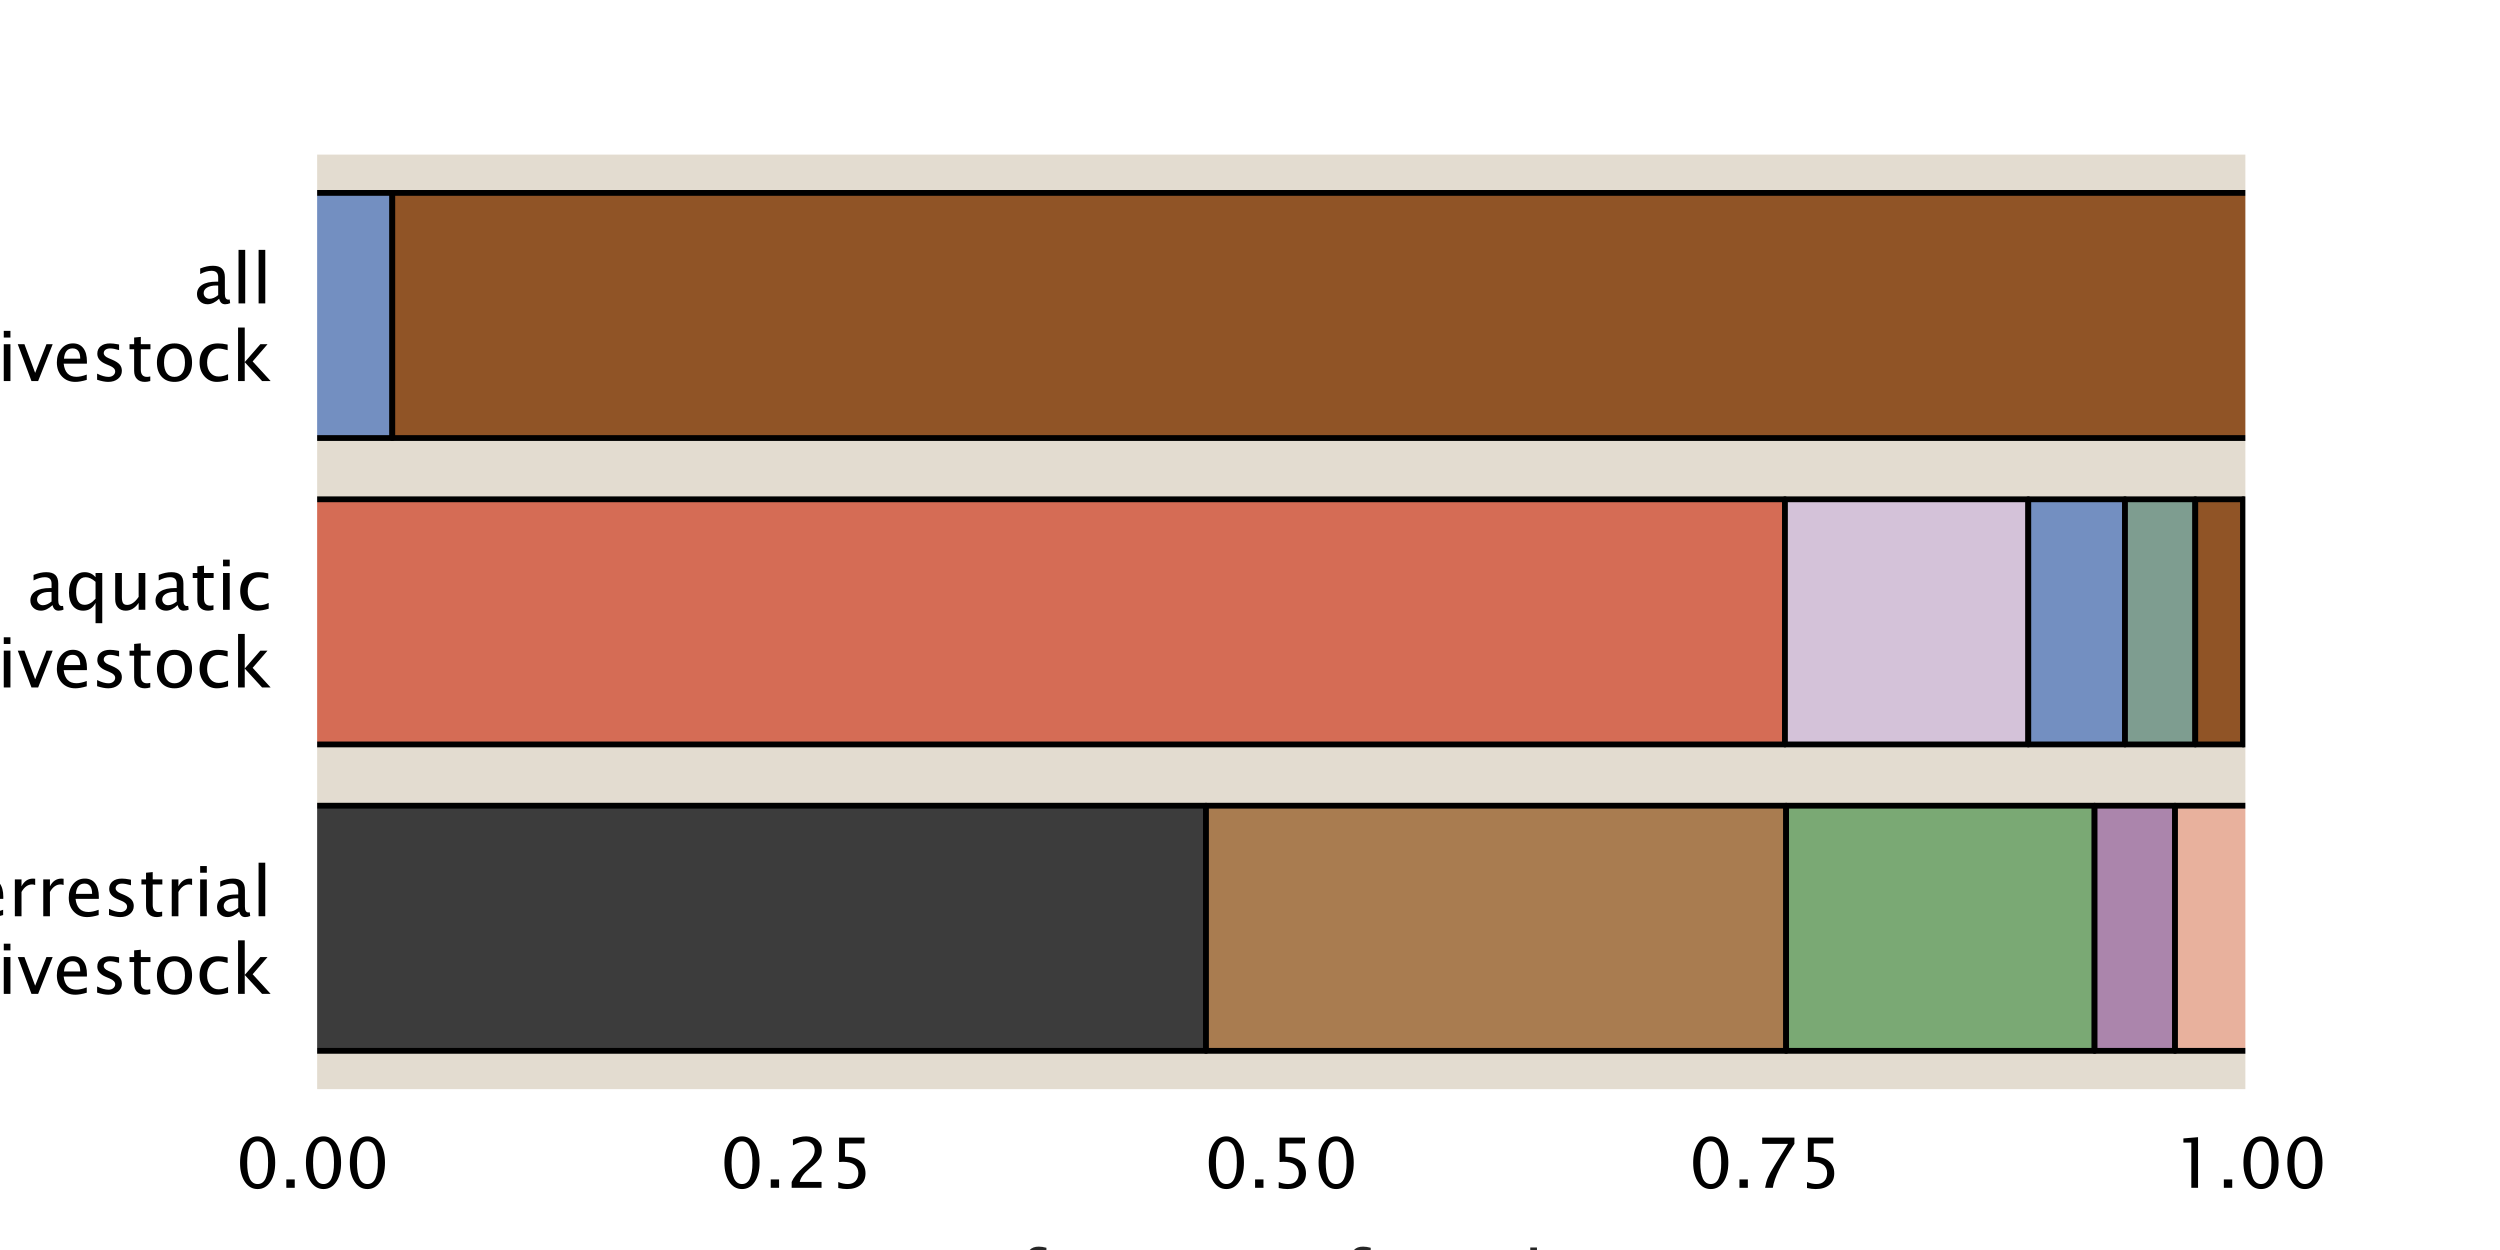<?xml version="1.0" encoding="utf-8" standalone="no"?>
<!DOCTYPE svg PUBLIC "-//W3C//DTD SVG 1.1//EN"
  "http://www.w3.org/Graphics/SVG/1.1/DTD/svg11.dtd">
<!-- Created with matplotlib (https://matplotlib.org/) -->
<svg height="108pt" version="1.1" viewBox="0 0 216 108" width="216pt" xmlns="http://www.w3.org/2000/svg" xmlns:xlink="http://www.w3.org/1999/xlink">
 <defs>
  <style type="text/css">
*{stroke-linecap:butt;stroke-linejoin:round;}
  </style>
 </defs>
 <g id="figure_1">
  <g id="patch_1">
   <path d="M 0 108 
L 216 108 
L 216 0 
L 0 0 
z
" style="fill:#ffffff;"/>
  </g>
  <g id="axes_1">
   <g id="patch_2">
    <path d="M 27 94.5 
L 194.4 94.5 
L 194.4 12.96 
L 27 12.96 
z
" style="fill:#e3dcd0;"/>
   </g>
   <g id="matplotlib.axis_1">
    <g id="xtick_1">
     <g id="text_1">
      <!-- 0.00 -->
      <defs>
       <path d="M 31.641 -1.812 
Q 20.266 -1.812 13.297 8.609 
Q 6.344 19.047 6.344 36.141 
Q 6.344 53.219 13.297 63.641 
Q 20.266 74.078 31.641 74.078 
Q 43.062 74.078 50 63.672 
Q 56.938 53.266 56.938 36.141 
Q 56.938 19.047 50 8.609 
Q 43.062 -1.812 31.641 -1.812 
z
M 31.641 5.422 
Q 46.734 5.422 46.734 36.141 
Q 46.734 66.844 31.641 66.844 
Q 16.609 66.844 16.609 36.141 
Q 16.609 5.422 31.641 5.422 
z
" id="LucidaSansUnicode-48"/>
       <path d="M 9.766 0 
L 9.766 12.062 
L 21.828 12.062 
L 21.828 0 
z
" id="LucidaSansUnicode-46"/>
      </defs>
      <g transform="translate(20.36 102.626)scale(0.06 -0.06)">
       <use xlink:href="#LucidaSansUnicode-48"/>
       <use x="63.232" xlink:href="#LucidaSansUnicode-46"/>
       <use x="94.873" xlink:href="#LucidaSansUnicode-48"/>
       <use x="158.105" xlink:href="#LucidaSansUnicode-48"/>
      </g>
     </g>
    </g>
    <g id="xtick_2">
     <g id="text_2">
      <!-- 0.25 -->
      <defs>
       <path d="M 8.297 0 
L 8.297 8.453 
Q 12.5 18.266 25.297 29.828 
L 30.812 34.766 
Q 41.453 44.391 41.453 53.859 
Q 41.453 59.906 37.812 63.375 
Q 34.188 66.844 27.781 66.844 
Q 20.312 66.844 10.109 61.031 
L 10.109 69.531 
Q 19.734 74.078 29.25 74.078 
Q 39.406 74.078 45.531 68.609 
Q 51.656 63.141 51.656 54.109 
Q 51.656 47.609 48.547 42.578 
Q 45.453 37.547 37.016 30.375 
L 33.297 27.203 
Q 21.734 17.391 19.922 8.453 
L 51.312 8.453 
L 51.312 0 
z
" id="LucidaSansUnicode-50"/>
       <path d="M 12.156 -0.297 
L 12.156 8.297 
Q 19.344 5.422 25.828 5.422 
Q 32.953 5.422 37.031 9.609 
Q 41.109 13.812 41.109 21.188 
Q 41.109 29.109 35.344 33.281 
Q 29.594 37.453 18.703 37.453 
Q 16.156 37.453 13.375 37.109 
L 13.375 72.266 
L 49.953 72.266 
L 49.953 63.875 
L 21.828 63.875 
L 21.828 44.828 
Q 35.75 44.828 43.562 38.422 
Q 51.375 32.031 51.375 20.703 
Q 51.375 10.156 44.266 4.172 
Q 37.156 -1.812 24.656 -1.812 
Q 19.094 -1.812 12.156 -0.297 
z
" id="LucidaSansUnicode-53"/>
      </defs>
      <g transform="translate(62.21 102.626)scale(0.06 -0.06)">
       <use xlink:href="#LucidaSansUnicode-48"/>
       <use x="63.232" xlink:href="#LucidaSansUnicode-46"/>
       <use x="94.873" xlink:href="#LucidaSansUnicode-50"/>
       <use x="158.105" xlink:href="#LucidaSansUnicode-53"/>
      </g>
     </g>
    </g>
    <g id="xtick_3">
     <g id="text_3">
      <!-- 0.50 -->
      <g transform="translate(104.06 102.626)scale(0.06 -0.06)">
       <use xlink:href="#LucidaSansUnicode-48"/>
       <use x="63.232" xlink:href="#LucidaSansUnicode-46"/>
       <use x="94.873" xlink:href="#LucidaSansUnicode-53"/>
       <use x="158.105" xlink:href="#LucidaSansUnicode-48"/>
      </g>
     </g>
    </g>
    <g id="xtick_4">
     <g id="text_4">
      <!-- 0.75 -->
      <defs>
       <path d="M 15.047 0 
Q 16.453 8.453 19.062 14.594 
Q 21.688 20.75 28.328 31.5 
L 48.047 63.234 
L 10.844 63.234 
L 10.844 72.266 
L 57.234 72.266 
L 57.234 63.234 
Q 29.438 22.266 26.125 0 
z
" id="LucidaSansUnicode-55"/>
      </defs>
      <g transform="translate(145.91 102.626)scale(0.06 -0.06)">
       <use xlink:href="#LucidaSansUnicode-48"/>
       <use x="63.232" xlink:href="#LucidaSansUnicode-46"/>
       <use x="94.873" xlink:href="#LucidaSansUnicode-55"/>
       <use x="158.105" xlink:href="#LucidaSansUnicode-53"/>
      </g>
     </g>
    </g>
    <g id="xtick_5">
     <g id="text_5">
      <!-- 1.00 -->
      <defs>
       <path d="M 26.172 0 
L 26.172 65.047 
L 14.75 65.047 
L 14.75 71.094 
L 35.844 72.906 
L 35.844 0 
z
" id="LucidaSansUnicode-49"/>
      </defs>
      <g transform="translate(187.76 102.626)scale(0.06 -0.06)">
       <use xlink:href="#LucidaSansUnicode-49"/>
       <use x="63.232" xlink:href="#LucidaSansUnicode-46"/>
       <use x="94.873" xlink:href="#LucidaSansUnicode-48"/>
       <use x="158.105" xlink:href="#LucidaSansUnicode-48"/>
      </g>
     </g>
    </g>
    <g id="text_6">
     <!-- fraction of total -->
     <defs>
      <path d="M 11.422 0 
L 11.422 45.797 
L 3.906 45.797 
L 3.906 53.031 
L 11.422 53.031 
L 11.422 59.375 
Q 11.422 78.328 28.719 78.328 
Q 33.547 78.328 39.703 76.703 
L 39.703 69.094 
Q 33.203 71.094 29.297 71.094 
Q 24.562 71.094 22.828 68.812 
Q 21.094 66.547 21.094 60.406 
L 21.094 53.031 
L 34.328 53.031 
L 34.328 45.797 
L 21.094 45.797 
L 21.094 0 
z
" id="LucidaSansUnicode-102"/>
      <path d="M 9.625 0 
L 9.625 53.031 
L 19.234 53.031 
L 19.234 43.062 
Q 24.953 54.203 35.844 54.203 
Q 37.312 54.203 38.922 53.953 
L 38.922 44.969 
Q 36.422 45.797 34.516 45.797 
Q 25.391 45.797 19.234 34.969 
L 19.234 0 
z
" id="LucidaSansUnicode-114"/>
      <path d="M 36.969 6.734 
Q 28.328 -1.219 20.312 -1.219 
Q 13.719 -1.219 9.375 2.906 
Q 5.031 7.031 5.031 13.328 
Q 5.031 22.016 12.328 26.672 
Q 19.625 31.344 33.297 31.344 
L 35.547 31.344 
L 35.547 37.75 
Q 35.547 46.969 25.922 46.969 
Q 18.453 46.969 9.625 42.281 
L 9.625 50.25 
Q 19.344 54.203 27.938 54.203 
Q 36.766 54.203 40.969 50.172 
Q 45.172 46.141 45.172 37.75 
L 45.172 13.719 
Q 45.172 5.469 50.25 5.469 
Q 50.875 5.469 52.094 5.672 
L 52.781 0.344 
Q 49.516 -1.219 45.562 -1.219 
Q 38.812 -1.219 36.969 6.734 
z
M 35.547 11.969 
L 35.547 25.688 
L 32.469 25.781 
Q 24.469 25.781 19.562 22.797 
Q 14.656 19.828 14.656 14.891 
Q 14.656 11.422 17.094 9.031 
Q 19.531 6.641 23.047 6.641 
Q 29.047 6.641 35.547 11.969 
z
" id="LucidaSansUnicode-97"/>
      <path d="M 46.438 1.609 
Q 37.109 -1.219 30.328 -1.219 
Q 19.578 -1.219 12.5 6.734 
Q 5.422 14.703 5.422 26.812 
Q 5.422 39.75 12.422 46.969 
Q 19.438 54.203 31.984 54.203 
Q 38.188 54.203 45.844 52.484 
L 45.844 44.438 
Q 37.703 46.828 32.562 46.828 
Q 25.141 46.828 20.703 41.281 
Q 16.266 35.75 16.266 26.516 
Q 16.266 17.578 20.844 12.062 
Q 25.438 6.547 32.859 6.547 
Q 39.453 6.547 46.438 9.906 
z
" id="LucidaSansUnicode-99"/>
      <path d="M 33.25 0 
Q 28.812 -1.219 25.531 -1.219 
Q 18.219 -1.219 14.109 2.969 
Q 10.016 7.172 10.016 14.656 
L 10.016 45.797 
L 3.375 45.797 
L 3.375 53.031 
L 10.016 53.031 
L 10.016 62.641 
L 19.625 63.578 
L 19.625 53.031 
L 33.5 53.031 
L 33.5 45.797 
L 19.625 45.797 
L 19.625 16.406 
Q 19.625 6 28.609 6 
Q 30.516 6 33.25 6.641 
z
" id="LucidaSansUnicode-116"/>
      <path d="M 9.625 0 
L 9.625 53.031 
L 19.234 53.031 
L 19.234 0 
z
M 9.625 62.641 
L 9.625 72.266 
L 19.234 72.266 
L 19.234 62.641 
z
" id="LucidaSansUnicode-105"/>
      <path d="M 30.719 -1.219 
Q 19.047 -1.219 12.234 6.25 
Q 5.422 13.719 5.422 26.516 
Q 5.422 39.312 12.234 46.75 
Q 19.047 54.203 30.719 54.203 
Q 42.391 54.203 49.188 46.75 
Q 56 39.312 56 26.516 
Q 56 13.719 49.188 6.25 
Q 42.391 -1.219 30.719 -1.219 
z
M 30.719 6 
Q 37.891 6 41.844 11.375 
Q 45.797 16.75 45.797 26.516 
Q 45.797 36.281 41.844 41.625 
Q 37.891 46.969 30.719 46.969 
Q 23.531 46.969 19.594 41.625 
Q 15.672 36.281 15.672 26.516 
Q 15.672 16.75 19.594 11.375 
Q 23.531 6 30.719 6 
z
" id="LucidaSansUnicode-111"/>
      <path d="M 9.625 0 
L 9.625 53.031 
L 19.234 53.031 
L 19.234 43.062 
Q 26.859 54.203 37.891 54.203 
Q 44.828 54.203 48.906 49.828 
Q 52.984 45.453 52.984 38.094 
L 52.984 0 
L 43.359 0 
L 43.359 34.969 
Q 43.359 40.875 41.625 43.391 
Q 39.891 45.906 35.891 45.906 
Q 27.047 45.906 19.234 34.328 
L 19.234 0 
z
" id="LucidaSansUnicode-110"/>
      <path id="LucidaSansUnicode-32"/>
      <path d="M 9.625 0 
L 9.625 77.094 
L 19.234 77.094 
L 19.234 0 
z
" id="LucidaSansUnicode-108"/>
     </defs>
     <g style="fill:#262626;" transform="translate(88.028 112.408)scale(0.06 -0.06)">
      <use xlink:href="#LucidaSansUnicode-102"/>
      <use x="36.768" xlink:href="#LucidaSansUnicode-114"/>
      <use x="77.686" xlink:href="#LucidaSansUnicode-97"/>
      <use x="132.91" xlink:href="#LucidaSansUnicode-99"/>
      <use x="184.131" xlink:href="#LucidaSansUnicode-116"/>
      <use x="221.533" xlink:href="#LucidaSansUnicode-105"/>
      <use x="250.439" xlink:href="#LucidaSansUnicode-111"/>
      <use x="311.865" xlink:href="#LucidaSansUnicode-110"/>
      <use x="373.926" xlink:href="#LucidaSansUnicode-32"/>
      <use x="405.566" xlink:href="#LucidaSansUnicode-111"/>
      <use x="466.992" xlink:href="#LucidaSansUnicode-102"/>
      <use x="503.76" xlink:href="#LucidaSansUnicode-32"/>
      <use x="535.4" xlink:href="#LucidaSansUnicode-116"/>
      <use x="572.803" xlink:href="#LucidaSansUnicode-111"/>
      <use x="634.229" xlink:href="#LucidaSansUnicode-116"/>
      <use x="671.631" xlink:href="#LucidaSansUnicode-97"/>
      <use x="726.855" xlink:href="#LucidaSansUnicode-108"/>
     </g>
    </g>
   </g>
   <g id="matplotlib.axis_2">
    <g id="ytick_1">
     <g id="text_7">
      <!-- terrestrial -->
      <defs>
       <path d="M 48.484 1.703 
Q 38.812 -1.219 31.938 -1.219 
Q 20.172 -1.219 12.797 6.562 
Q 5.422 14.359 5.422 26.766 
Q 5.422 38.812 11.938 46.531 
Q 18.453 54.25 28.609 54.25 
Q 38.234 54.25 43.484 47.391 
Q 48.734 40.531 48.734 27.938 
L 48.688 25 
L 15.234 25 
Q 17.328 6.109 33.734 6.109 
Q 39.75 6.109 48.484 9.328 
z
M 15.672 32.234 
L 39.062 32.234 
Q 39.062 47.016 28.031 47.016 
Q 16.938 47.016 15.672 32.234 
z
" id="LucidaSansUnicode-101"/>
       <path d="M 7.672 1.859 
L 7.672 10.688 
Q 17.094 6 24.078 6 
Q 28.219 6 30.953 8.25 
Q 33.688 10.5 33.688 13.875 
Q 33.688 18.797 26.031 22.016 
L 20.406 24.422 
Q 7.953 29.594 7.953 39.312 
Q 7.953 46.234 12.859 50.219 
Q 17.781 54.203 26.312 54.203 
Q 30.766 54.203 37.312 52.984 
L 39.312 52.594 
L 39.312 44.578 
Q 31.25 46.969 26.469 46.969 
Q 22.266 46.969 19.75 45.141 
Q 17.234 43.312 17.234 40.234 
Q 17.234 35.891 24.266 32.906 
L 28.906 30.953 
Q 36.766 27.641 40.031 23.953 
Q 43.312 20.266 43.312 14.75 
Q 43.312 7.766 37.797 3.266 
Q 32.281 -1.219 23.688 -1.219 
Q 17.094 -1.219 7.672 1.859 
z
" id="LucidaSansUnicode-115"/>
      </defs>
      <g transform="translate(-4.882 79.163)scale(0.06 -0.06)">
       <use xlink:href="#LucidaSansUnicode-116"/>
       <use x="37.402" xlink:href="#LucidaSansUnicode-101"/>
       <use x="93.115" xlink:href="#LucidaSansUnicode-114"/>
       <use x="134.033" xlink:href="#LucidaSansUnicode-114"/>
       <use x="174.951" xlink:href="#LucidaSansUnicode-101"/>
       <use x="230.664" xlink:href="#LucidaSansUnicode-115"/>
       <use x="281.641" xlink:href="#LucidaSansUnicode-116"/>
       <use x="319.043" xlink:href="#LucidaSansUnicode-114"/>
       <use x="359.961" xlink:href="#LucidaSansUnicode-105"/>
       <use x="388.867" xlink:href="#LucidaSansUnicode-97"/>
       <use x="444.092" xlink:href="#LucidaSansUnicode-108"/>
      </g>
      <!-- livestock -->
      <defs>
       <path d="M 20.609 0 
L 0.875 53.031 
L 10.5 53.031 
L 25.922 11.766 
L 42.188 53.031 
L 51.172 53.031 
L 30.219 0 
z
" id="LucidaSansUnicode-118"/>
       <path d="M 9.625 0 
L 9.625 77.094 
L 19.234 77.094 
L 19.234 27.297 
L 41.703 53.031 
L 52.047 53.031 
L 30.609 28.266 
L 56.5 0 
L 44.188 0 
L 19.234 27.203 
L 19.234 0 
z
" id="LucidaSansUnicode-107"/>
      </defs>
      <g transform="translate(-1.987 85.871)scale(0.06 -0.06)">
       <use xlink:href="#LucidaSansUnicode-108"/>
       <use x="28.906" xlink:href="#LucidaSansUnicode-105"/>
       <use x="57.812" xlink:href="#LucidaSansUnicode-118"/>
       <use x="109.57" xlink:href="#LucidaSansUnicode-101"/>
       <use x="165.283" xlink:href="#LucidaSansUnicode-115"/>
       <use x="216.26" xlink:href="#LucidaSansUnicode-116"/>
       <use x="253.662" xlink:href="#LucidaSansUnicode-111"/>
       <use x="315.088" xlink:href="#LucidaSansUnicode-99"/>
       <use x="366.309" xlink:href="#LucidaSansUnicode-107"/>
      </g>
     </g>
    </g>
    <g id="ytick_2">
     <g id="text_8">
      <!-- aquatic -->
      <defs>
       <path d="M 43.656 -19.281 
L 43.656 9.969 
Q 37.797 -1.219 25.984 -1.219 
Q 16.406 -1.219 10.906 5.766 
Q 5.422 12.75 5.422 24.859 
Q 5.422 38.094 11.641 46.141 
Q 17.875 54.203 28.031 54.203 
Q 37.453 54.203 43.656 46.969 
L 43.656 53.031 
L 53.328 53.031 
L 53.328 -19.281 
z
M 43.656 40.375 
Q 36.188 46.969 29.5 46.969 
Q 22.906 46.969 19.281 41.453 
Q 15.672 35.938 15.672 25.828 
Q 15.672 7.234 27.984 7.234 
Q 35.984 7.234 43.656 15.969 
z
" id="LucidaSansUnicode-113"/>
       <path d="M 42.781 0 
L 42.781 9.969 
Q 35.109 -1.219 24.172 -1.219 
Q 17.234 -1.219 13.125 3.141 
Q 9.031 7.516 9.031 14.938 
L 9.031 53.031 
L 18.656 53.031 
L 18.656 18.062 
Q 18.656 12.109 20.391 9.594 
Q 22.125 7.078 26.172 7.078 
Q 34.969 7.078 42.781 18.656 
L 42.781 53.031 
L 52.391 53.031 
L 52.391 0 
z
" id="LucidaSansUnicode-117"/>
      </defs>
      <g transform="translate(2.322 52.689)scale(0.06 -0.06)">
       <use xlink:href="#LucidaSansUnicode-97"/>
       <use x="55.225" xlink:href="#LucidaSansUnicode-113"/>
       <use x="118.164" xlink:href="#LucidaSansUnicode-117"/>
       <use x="180.225" xlink:href="#LucidaSansUnicode-97"/>
       <use x="235.449" xlink:href="#LucidaSansUnicode-116"/>
       <use x="272.852" xlink:href="#LucidaSansUnicode-105"/>
       <use x="301.758" xlink:href="#LucidaSansUnicode-99"/>
      </g>
      <!-- livestock -->
      <g transform="translate(-1.987 59.397)scale(0.06 -0.06)">
       <use xlink:href="#LucidaSansUnicode-108"/>
       <use x="28.906" xlink:href="#LucidaSansUnicode-105"/>
       <use x="57.812" xlink:href="#LucidaSansUnicode-118"/>
       <use x="109.57" xlink:href="#LucidaSansUnicode-101"/>
       <use x="165.283" xlink:href="#LucidaSansUnicode-115"/>
       <use x="216.26" xlink:href="#LucidaSansUnicode-116"/>
       <use x="253.662" xlink:href="#LucidaSansUnicode-111"/>
       <use x="315.088" xlink:href="#LucidaSansUnicode-99"/>
       <use x="366.309" xlink:href="#LucidaSansUnicode-107"/>
      </g>
     </g>
    </g>
    <g id="ytick_3">
     <g id="text_9">
      <!-- all -->
      <g transform="translate(16.718 26.215)scale(0.06 -0.06)">
       <use xlink:href="#LucidaSansUnicode-97"/>
       <use x="55.225" xlink:href="#LucidaSansUnicode-108"/>
       <use x="84.131" xlink:href="#LucidaSansUnicode-108"/>
      </g>
      <!-- livestock -->
      <g transform="translate(-1.987 32.923)scale(0.06 -0.06)">
       <use xlink:href="#LucidaSansUnicode-108"/>
       <use x="28.906" xlink:href="#LucidaSansUnicode-105"/>
       <use x="57.812" xlink:href="#LucidaSansUnicode-118"/>
       <use x="109.57" xlink:href="#LucidaSansUnicode-101"/>
       <use x="165.283" xlink:href="#LucidaSansUnicode-115"/>
       <use x="216.26" xlink:href="#LucidaSansUnicode-116"/>
       <use x="253.662" xlink:href="#LucidaSansUnicode-111"/>
       <use x="315.088" xlink:href="#LucidaSansUnicode-99"/>
       <use x="366.309" xlink:href="#LucidaSansUnicode-107"/>
      </g>
     </g>
    </g>
   </g>
   <g id="patch_3">
    <path clip-path="url(#paba6e39c86)" d="M 27 37.846 
L 33.894 37.846 
L 33.894 16.666 
L 27 16.666 
z
" style="fill:#738fc1;stroke:#000000;stroke-linejoin:miter;stroke-width:0.5;"/>
   </g>
   <g id="patch_4">
    <path clip-path="url(#paba6e39c86)" d="M 33.894 37.846 
L 194.4 37.846 
L 194.4 16.666 
L 33.894 16.666 
z
" style="fill:#905426;stroke:#000000;stroke-linejoin:miter;stroke-width:0.5;"/>
   </g>
   <g id="patch_5">
    <path clip-path="url(#paba6e39c86)" d="M 27 64.32 
L 154.22 64.32 
L 154.22 43.14 
L 27 43.14 
z
" style="fill:#d56c55;stroke:#000000;stroke-linejoin:miter;stroke-width:0.5;"/>
   </g>
   <g id="patch_6">
    <path clip-path="url(#paba6e39c86)" d="M 154.22 64.32 
L 175.244 64.32 
L 175.244 43.14 
L 154.22 43.14 
z
" style="fill:#d4c2d9;stroke:#000000;stroke-linejoin:miter;stroke-width:0.5;"/>
   </g>
   <g id="patch_7">
    <path clip-path="url(#paba6e39c86)" d="M 175.244 64.32 
L 183.599 64.32 
L 183.599 43.14 
L 175.244 43.14 
z
" style="fill:#738fc1;stroke:#000000;stroke-linejoin:miter;stroke-width:0.5;"/>
   </g>
   <g id="patch_8">
    <path clip-path="url(#paba6e39c86)" d="M 183.599 64.32 
L 189.672 64.32 
L 189.672 43.14 
L 183.599 43.14 
z
" style="fill:#7e9d90;stroke:#000000;stroke-linejoin:miter;stroke-width:0.5;"/>
   </g>
   <g id="patch_9">
    <path clip-path="url(#paba6e39c86)" d="M 189.672 64.32 
L 193.807 64.32 
L 193.807 43.14 
L 189.672 43.14 
z
" style="fill:#905426;stroke:#000000;stroke-linejoin:miter;stroke-width:0.5;"/>
   </g>
   <g id="patch_10">
    <path clip-path="url(#paba6e39c86)" d="M 193.807 64.32 
L 194.316 64.32 
L 194.316 43.14 
L 193.807 43.14 
z
" style="fill:#bfd598;stroke:#000000;stroke-linejoin:miter;stroke-width:0.5;"/>
   </g>
   <g id="patch_11">
    <path clip-path="url(#paba6e39c86)" d="M 194.316 64.32 
L 194.4 64.32 
L 194.4 43.14 
L 194.316 43.14 
z
" style="fill:#c9d7ee;stroke:#000000;stroke-linejoin:miter;stroke-width:0.5;"/>
   </g>
   <g id="patch_12">
    <path clip-path="url(#paba6e39c86)" d="M 27 90.794 
L 104.198 90.794 
L 104.198 69.614 
L 27 69.614 
z
" style="fill:#3c3c3c;stroke:#000000;stroke-linejoin:miter;stroke-width:0.5;"/>
   </g>
   <g id="patch_13">
    <path clip-path="url(#paba6e39c86)" d="M 104.198 90.794 
L 154.321 90.794 
L 154.321 69.614 
L 104.198 69.614 
z
" style="fill:#a97c50;stroke:#000000;stroke-linejoin:miter;stroke-width:0.5;"/>
   </g>
   <g id="patch_14">
    <path clip-path="url(#paba6e39c86)" d="M 154.321 90.794 
L 180.971 90.794 
L 180.971 69.614 
L 154.321 69.614 
z
" style="fill:#7aa974;stroke:#000000;stroke-linejoin:miter;stroke-width:0.5;"/>
   </g>
   <g id="patch_15">
    <path clip-path="url(#paba6e39c86)" d="M 180.971 90.794 
L 187.922 90.794 
L 187.922 69.614 
L 180.971 69.614 
z
" style="fill:#ab85ac;stroke:#000000;stroke-linejoin:miter;stroke-width:0.5;"/>
   </g>
   <g id="patch_16">
    <path clip-path="url(#paba6e39c86)" d="M 187.922 90.794 
L 194.4 90.794 
L 194.4 69.614 
L 187.922 69.614 
z
" style="fill:#e8b19d;stroke:#000000;stroke-linejoin:miter;stroke-width:0.5;"/>
   </g>
   <g id="patch_17">
    <path d="M 27 94.5 
L 27 12.96 
" style="fill:none;stroke:#ffffff;stroke-linecap:square;stroke-linejoin:miter;stroke-width:0.8;"/>
   </g>
   <g id="patch_18">
    <path d="M 194.4 94.5 
L 194.4 12.96 
" style="fill:none;stroke:#ffffff;stroke-linecap:square;stroke-linejoin:miter;stroke-width:0.8;"/>
   </g>
   <g id="patch_19">
    <path d="M 27 94.5 
L 194.4 94.5 
" style="fill:none;stroke:#ffffff;stroke-linecap:square;stroke-linejoin:miter;stroke-width:0.8;"/>
   </g>
   <g id="patch_20">
    <path d="M 27 12.96 
L 194.4 12.96 
" style="fill:none;stroke:#ffffff;stroke-linecap:square;stroke-linejoin:miter;stroke-width:0.8;"/>
   </g>
  </g>
 </g>
 <defs>
  <clipPath id="paba6e39c86">
   <rect height="81.54" width="167.4" x="27" y="12.96"/>
  </clipPath>
 </defs>
</svg>
